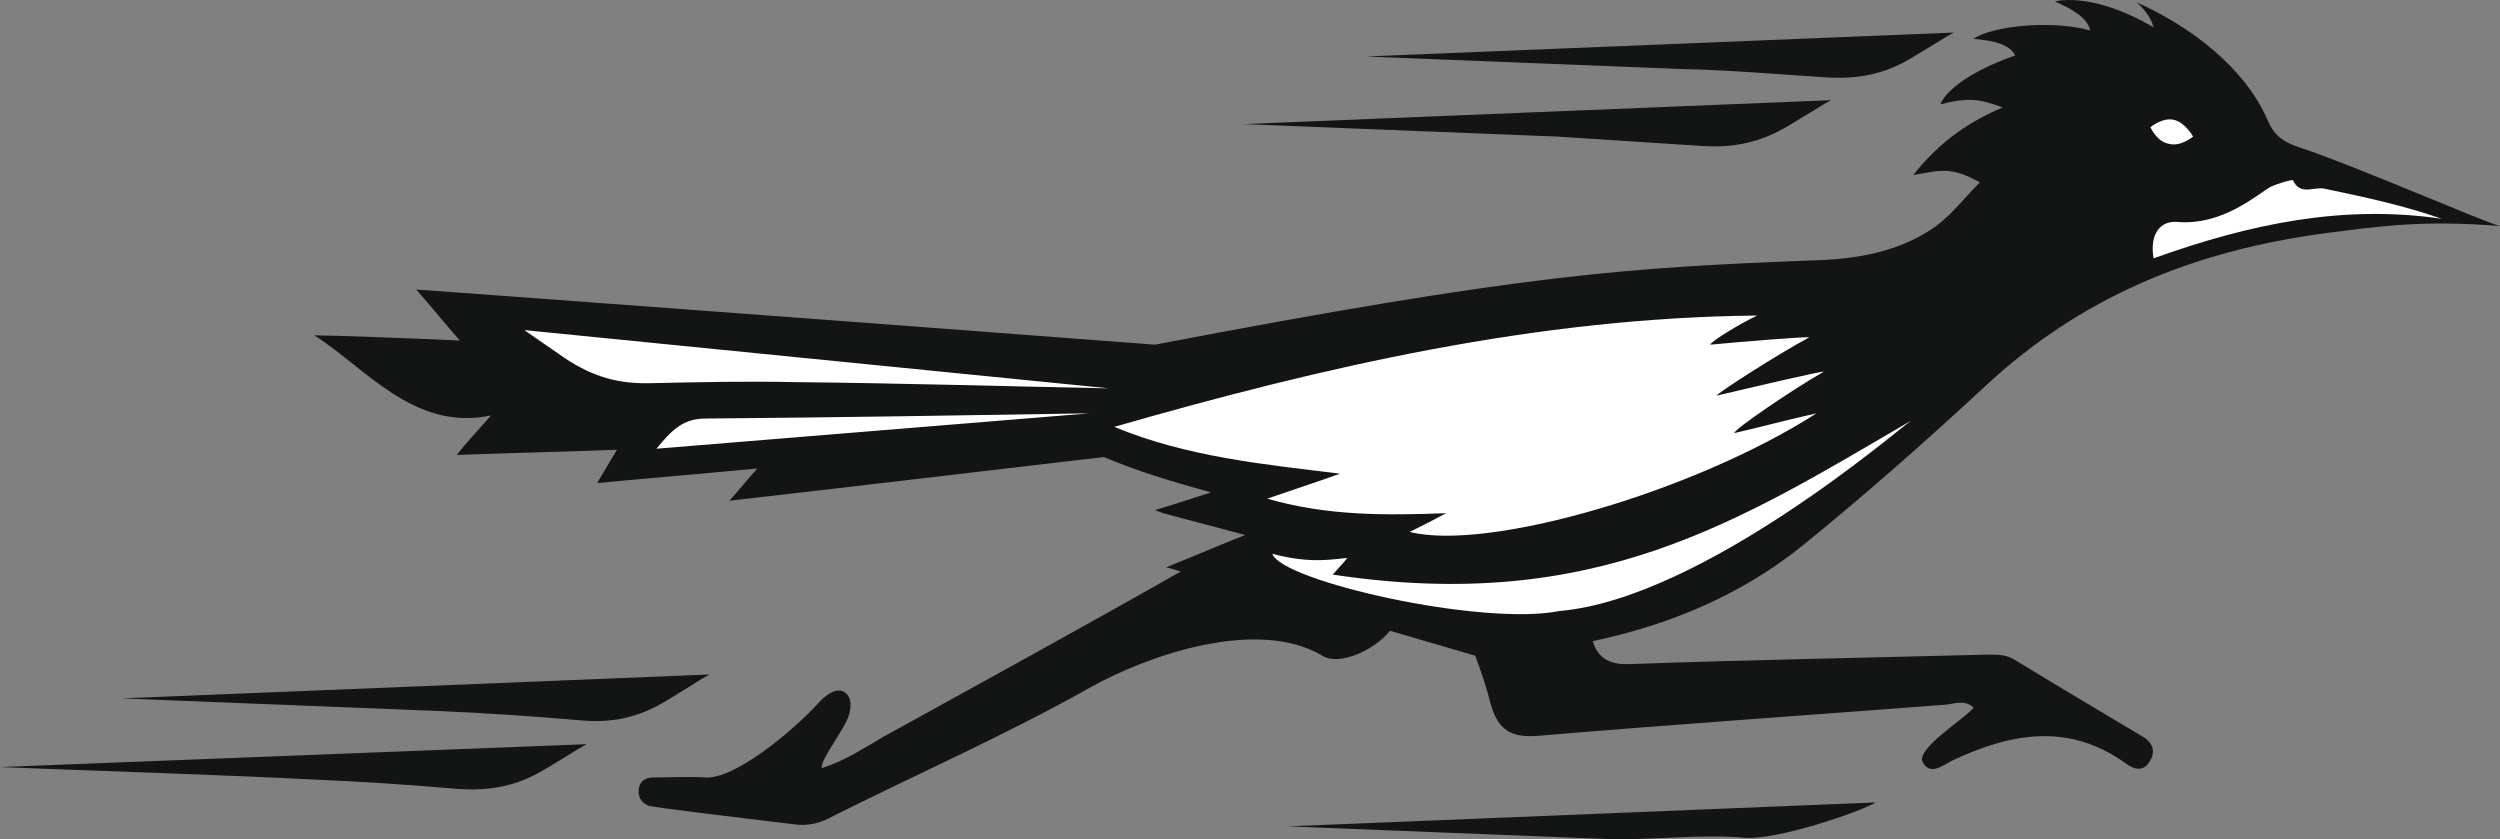 <svg version="1.1" id="图层_1" x="0px" y="0px" width="500.625px" height="168.055px" viewBox="0 0 500.625 168.055" enable-background="new 0 0 500.625 168.055" xml:space="preserve" xmlns:xml="http://www.w3.org/XML/1998/namespace" xmlns="http://www.w3.org/2000/svg" xmlns:xlink="http://www.w3.org/1999/xlink">
  <rect x="0" y="0" width="500.625" height="168.055" fill="#808080" stroke="none"/>
  <path fill="#131414" d="M336.458,13.812c-21.041-0.833-41.874-1.667-62.917-2.5L391.25,6.52c-3.333,1.875,0,0-8.333,5
	c-5.834,3.541-11.25,4.375-17.5,3.958C355.833,14.853,346.25,14.02,336.458,13.812z M340.833,29.228
	c6.25,0.417,11.667-0.625,17.5-4.167c8.334-5,5-3.125,8.334-5l-117.708,4.792c21.042,0.833,41.875,1.667,62.917,2.5
	C321.667,27.978,331.25,28.603,340.833,29.228z M142.083,135.061l-117.708,4.793c21.042,0.832,42.083,1.666,62.917,2.5
	c9.583,0.416,19.167,1.041,28.75,1.875c6.25,0.625,11.667-0.418,17.5-3.959C142.083,135.061,138.75,136.936,142.083,135.061z
	 M62.917,156.104c9.583,0.416,19.167,1.041,28.75,1.875c6.25,0.416,11.667-0.418,17.5-3.959c8.333-5,5-3.125,8.333-5L0,153.604
	C21.042,154.436,41.875,155.061,62.917,156.104z M320.833,167.979c9.584,0.416,19.167-1.043,28.75-0.209
	c6.25,0.416,22.5-5,26.042-7.084l-117.709,4.793C278.75,166.311,299.792,167.145,320.833,167.979z M460.833,29.645
	c-3.125-1.042-5.208-2.083-6.666-5.417c-4.584-10.625-15.209-18.75-26.25-23.75c2.083,1.875,3.125,3.958,3.333,5
	c-5.208-3.125-13.333-6.458-19.792-5.208c3.334,1.458,6.667,3.333,7.084,5.833c-7.292-2.083-19.375-1.042-23.334,1.667
	c4.584,0.417,7.292,1.25,8.334,3.333c-6.042,2.083-13.334,5.833-15,9.792c5.833-1.458,7.916-1.042,12.5,0.625
	c-6.459,2.708-12.5,6.667-17.917,13.542c5.625-1.042,7.708-1.667,13.333,1.458c-2.916,2.917-5.416,6.25-8.75,8.75
	c-7.291,5.208-16.041,6.667-24.791,6.875c-37.084,1.458-57.5,2.708-131.667,16.875C185,65.478,86.875,58.187,83.333,57.978
	c3.333,3.75,5.625,6.667,8.75,10.208c-9.167-0.417-26.042-1.042-29.167-1.042c10,6.25,20,19.375,35.417,16.042
	c-2.708,3.125-4.583,5-6.875,7.917c11.25-0.418,21.458-0.625,32.083-1.043c-1.458,2.5-2.5,4.168-3.958,6.668
	c11.042-1.043,21.25-1.875,32.083-2.918c-2.083,2.293-3.333,3.959-5.625,6.459c22.083-2.5,53.542-6.25,75-8.75
	c6.875,2.916,13.958,5,21.458,7.084c-3.958,1.25-8.333,2.707-11.25,3.541c1.667,0.625,0,0,1.667,0.625
	c5.417,1.459,11.042,2.916,16.458,4.375c-5.417,2.084,0,0-15.833,6.459l2.917,0.832c-19.792,11.25-39.583,22.084-59.583,33.125
	c-3.958,2.293-7.708,4.793-12.292,6.25c-0.417-1.666,4.583-7.707,5.417-10.625c0.417-1.457,0.625-3.332-0.625-4.375
	c-1.667-1.457-3.958,0.418-5,1.459c-6.042,6.666-17.5,15.834-23.125,15.416c-3.333-0.207-6.875,0-10.417,0
	c-1.458,0-2.708,0.625-2.917,2.293c-0.208,1.457,0.417,2.707,1.875,3.332c1.042,0.418,20.625,2.709,29.167,3.75
	c2.708,0.418,5.417-0.207,7.917-1.666c17.083-8.541,34.583-16.25,51.25-25.625c11.875-6.666,33.75-14.166,46.666-6.459
	c3.334,2.084,10.418-1.041,13.543-5l17.082,5c1.25,3.334,2.292,6.459,3.126,9.793c1.458,5,3.958,6.666,9.375,6.25
	c27.291-2.293,54.583-4.168,81.875-6.25c1.666-0.209,3.75-1.043,5.416,0.625c-1.875,2.292-11.458,8.126-10.208,10.833
	c1.458,2.918,4.167,0.625,5.833-0.207c11.875-5.625,23.542-7.709,35,0.625c1.459,1.041,3.334,1.666,4.584-0.418
	c1.25-1.875,0.833-3.75-1.25-5c-8.75-5.207-17.5-10.416-26.042-15.625c-1.875-1.041-3.958-0.832-6.042-0.832
	c-23.541,0.625-47.083,1.041-70.625,1.875c-3.958,0.207-6.458-1.043-7.5-4.584c15.625-3.334,30-9.375,42.292-19.375
	s24.375-20.625,36.042-31.458c19.375-18.125,41.875-27.292,68.125-30.833c11.25-1.458,20-2.708,35.208-1.458
	C497.292,44.437,471.042,32.978,460.833,29.645z" class="color c1"/>
  <path fill="#FFFFFF" d="M131.458,89.854c2.917-3.543,5.208-6.042,9.792-6.042c25.625-0.208,51.25-0.625,76.875-1.042L131.458,89.854
	z M159.167,76.52c-9.583-0.208-19.167,0-28.75,0.208c-6.458,0.208-11.667-1.25-17.292-5c-8.125-5.625-4.792-3.333-8.125-5.625
	L222.083,77.77C201.042,77.353,180.208,76.728,159.167,76.52z M223.125,85.479c42.084-12.084,84.583-21.875,128.75-22.292
	c-3.125,1.458-9.375,5.208-9.375,5.833c6.458-0.625,19.583-1.667,19.792-1.458c-6.25,3.333-18.542,11.25-18.542,11.667
	c7.083-1.667,21.25-5,21.458-4.792c-6.25,3.542-18.125,11.667-17.916,12.292c5.416-1.25,10.833-2.709,16.458-3.959
	c-24.375,15.625-65.625,27.709-81.459,23.75c2.5-1.25,5-2.5,7.293-3.75c-11.875,0.416-23.543,0.625-35.834-2.916
	c5.416-1.875,10-3.334,14.584-5C253.125,92.979,237.708,91.52,223.125,85.479z M312.292,122.354
	c-15.626,3.125-55.833-6.043-57.501-11.459c7.709,2.084,12.293,1.041,15,0.834c-0.625,0.832-1.25,1.457-2.916,3.332
	c52.5,7.918,81.25-10.625,115.833-30.833C381.458,84.854,341.25,119.854,312.292,122.354z M431.25,51.728
	c-0.833-5,1.458-7.5,4.583-7.292c9.375,0.833,16.25-5.625,18.959-7.083c1.458-0.625,4.166-1.458,4.375-1.25
	c1.458,3.125,4.166,1.25,6.25,1.667c7.916,1.667,15.833,3.333,23.541,6.042C469.167,40.895,450.417,44.853,431.25,51.728z
	 M435.417,24.02c-2.292-0.625-4.792,1.458-4.792,1.458s1.25,2.917,3.75,3.333c2.292,0.625,4.792-1.458,4.792-1.458
	S437.708,24.645,435.417,24.02z" class="color c2"/>
</svg>